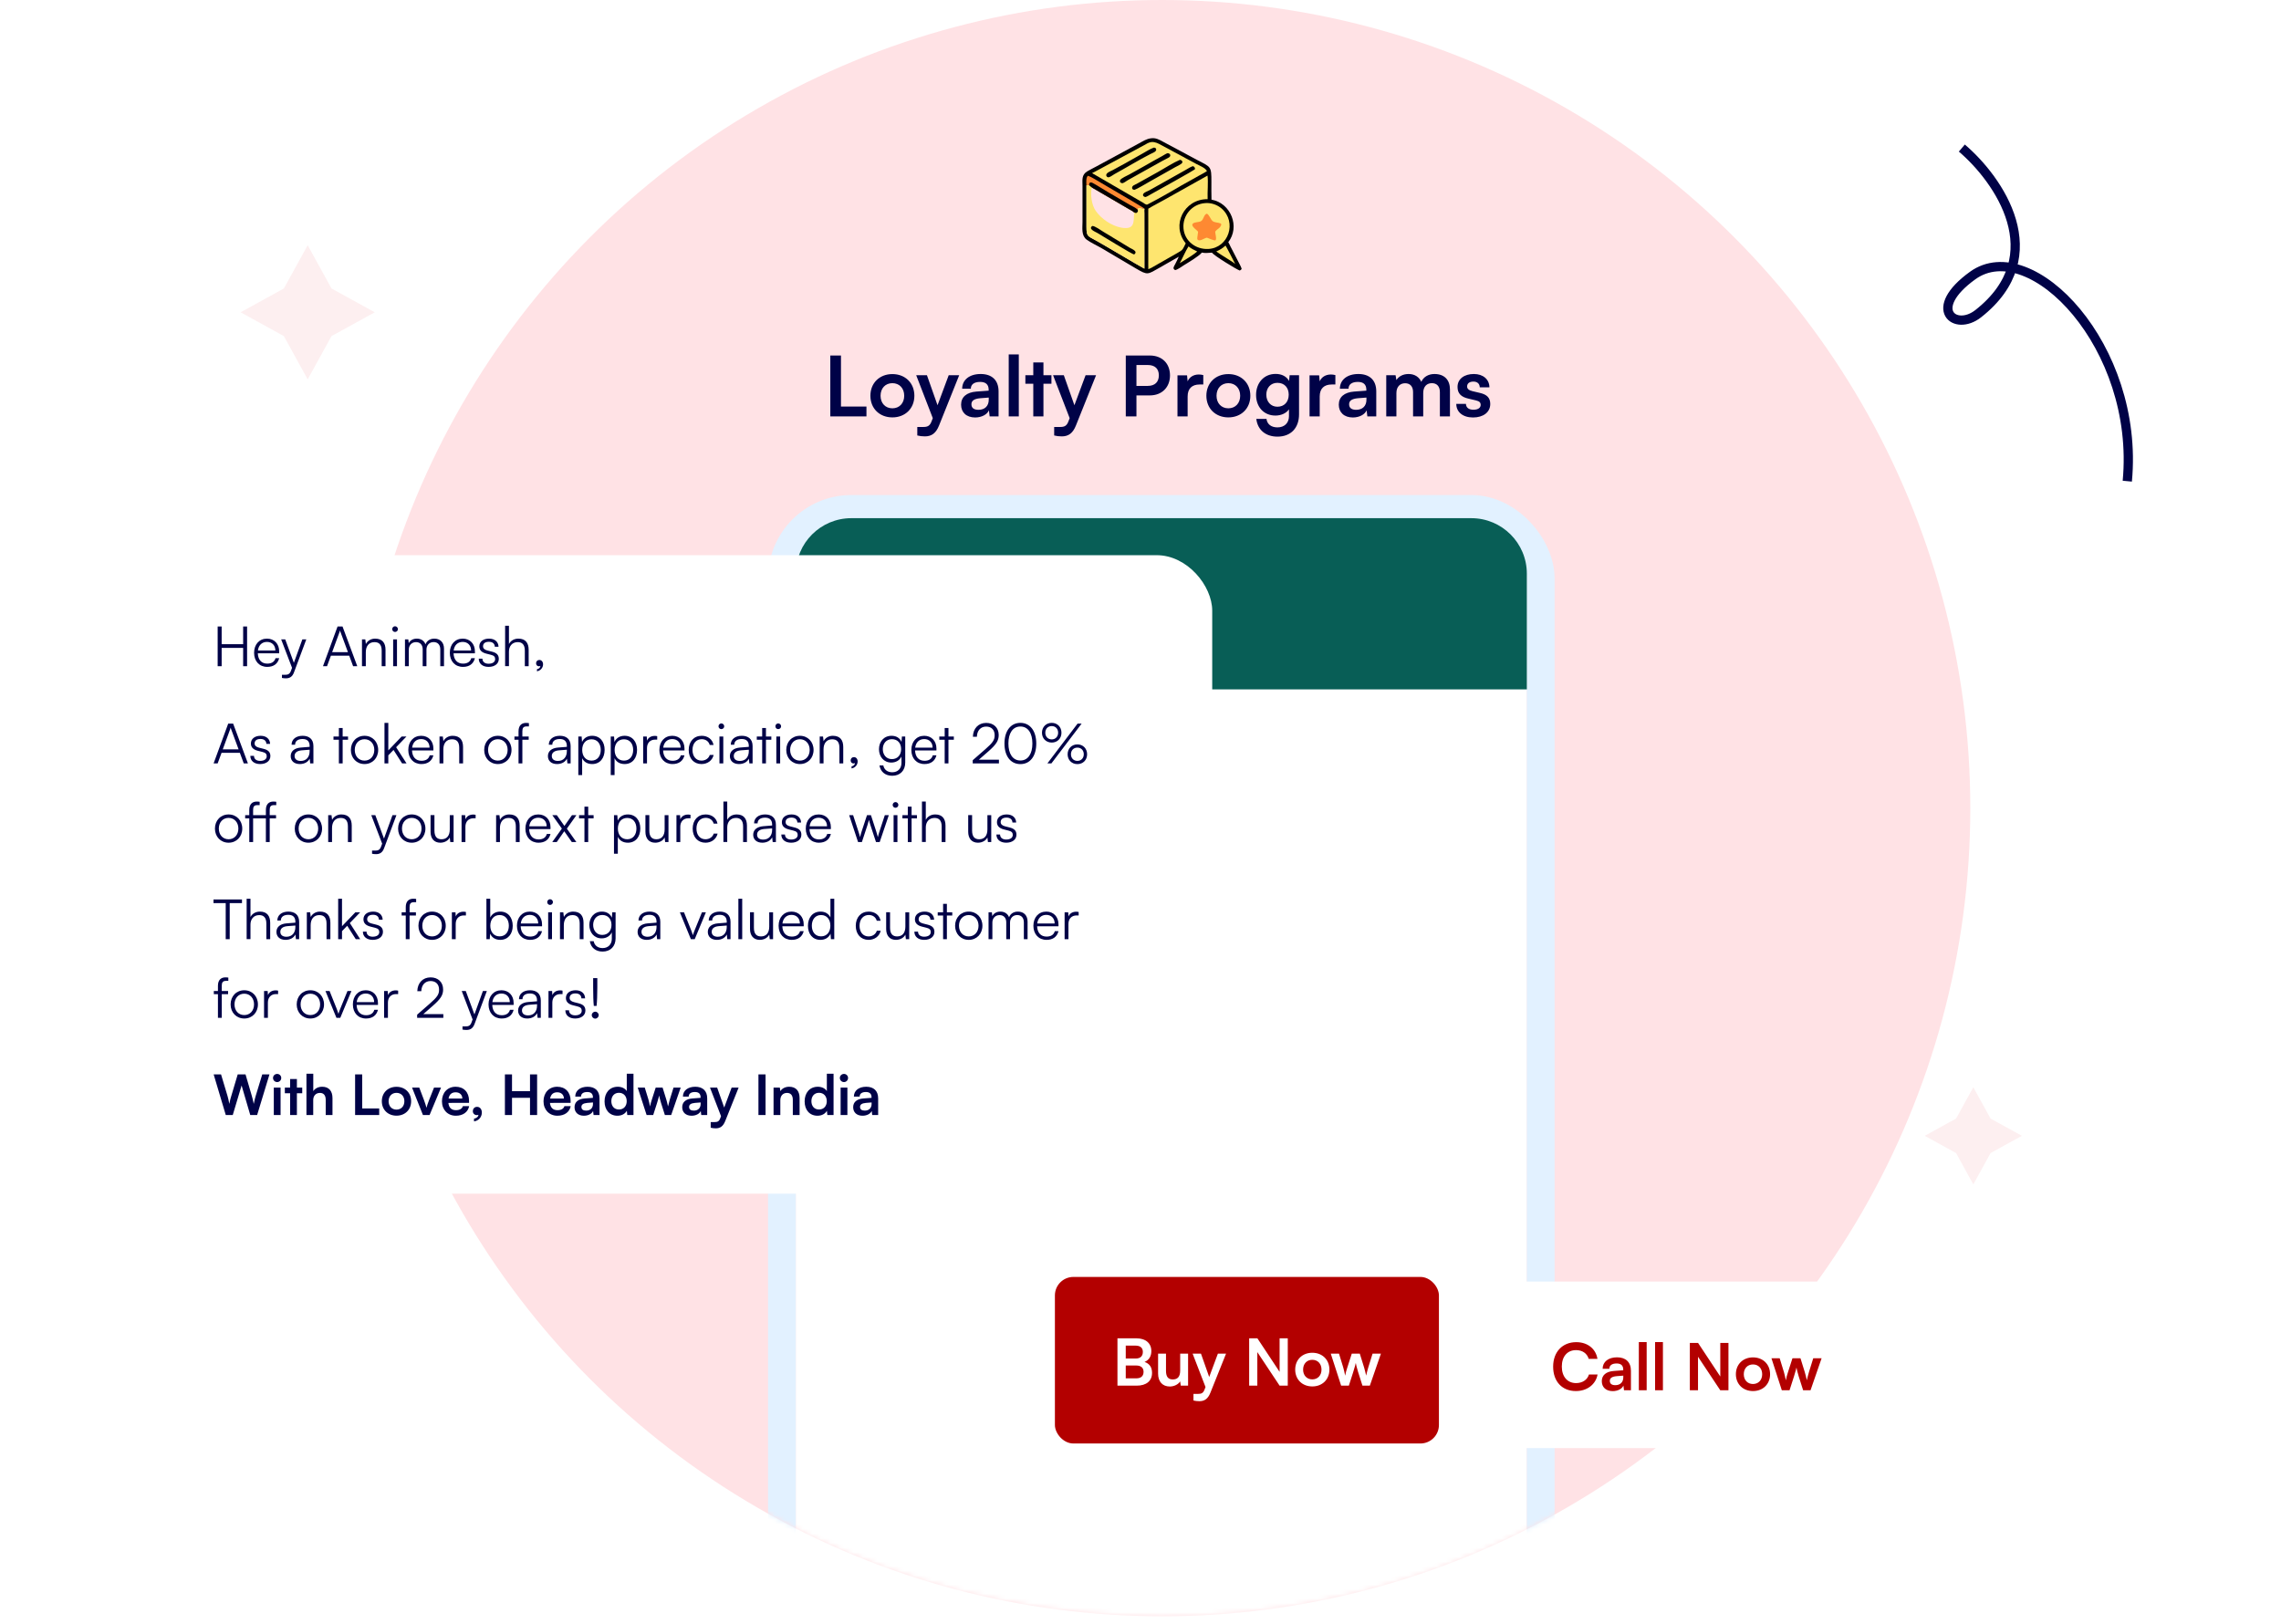 <svg width="493" height="351" viewBox="0 0 493 351" fill="none" xmlns="http://www.w3.org/2000/svg">
<circle cx="251.176" cy="174.672" r="174.672" fill="#FFE2E5"/>
<mask id="mask0_308_525" style="mask-type:alpha" maskUnits="userSpaceOnUse" x="76" y="0" width="350" height="350">
<circle cx="251.176" cy="174.672" r="174.672" fill="#CEE7FF"/>
</mask>
<g mask="url(#mask0_308_525)">
<g filter="url(#filter0_d_308_525)">
<rect x="172" y="112" width="158" height="246" rx="12" fill="white"/>
<rect x="169" y="109" width="164" height="252" rx="15" stroke="#E2F1FF" stroke-width="6"/>
</g>
<path d="M172 124C172 117.373 177.373 112 184 112H318C324.627 112 330 117.373 330 124V149H172V124Z" fill="#085E56"/>
<path d="M248.765 29.894C249.782 29.741 250.561 30.184 251.41 30.651L258.945 34.685C261.71 36.128 261.833 35.948 261.824 39.292C261.821 40.577 261.806 41.865 261.845 43.15C266.09 43.929 268.043 49.044 265.472 52.344C265.662 52.635 265.792 52.98 265.952 53.289L267.858 56.978C268.039 57.331 268.241 57.684 268.361 58.062C268.277 58.314 268.176 58.378 267.922 58.466C267.005 58.082 262.388 55.249 261.936 54.607C261.28 54.645 260.393 54.76 259.766 54.591C259.083 55.42 256.76 56.778 255.832 57.355C255.348 57.656 254.534 58.273 254.001 58.377C253.308 58.059 253.773 57.544 254.016 57.053C254.272 56.535 254.541 56.018 254.772 55.487L250.715 57.807C247.981 59.346 248.114 59.554 245.508 58.022L238.145 53.674C237.235 53.135 235.617 52.383 234.836 51.777C233.681 50.881 233.967 49.273 233.967 47.997L233.967 40.187C233.966 38.899 233.717 37.793 235.018 37.017C235.669 36.629 236.362 36.307 237.026 35.941L246.204 30.969C247.007 30.538 247.837 29.987 248.765 29.894ZM234.819 40.064L234.82 49.029C234.818 51.204 235.137 50.995 236.916 52.004L239.217 53.327C241.933 54.897 244.608 56.535 247.345 58.069L247.334 46.147C247.334 45.878 247.29 45.38 247.354 45.136C247.025 45.202 245.787 44.583 245.91 45.338L246.002 45.56C245.861 45.995 245.537 46.254 245.133 45.904C244.916 45.667 244.296 45.364 243.994 45.185L237.962 41.667C237.294 41.279 236.639 40.872 235.955 40.512C235.742 40.381 235.572 40.252 235.401 40.069C235.199 40.033 235.022 40.042 234.819 40.064Z" fill="black"/>
<path d="M256.877 53.259C257.46 53.726 258.08 54.047 258.757 54.351C258.129 54.938 256.914 55.675 256.172 56.145L254.98 56.881C255.653 55.693 256.145 54.416 256.877 53.259ZM264.876 53.078C264.956 53.122 266.78 56.666 266.973 57.067C266.62 56.749 266.18 56.496 265.784 56.233C264.811 55.606 263.821 55.034 262.88 54.355C263.704 53.977 264.2 53.69 264.876 53.078Z" fill="#FEE56F"/>
<path d="M235.156 37.988C235.846 38.211 237.218 39.077 237.876 39.462L242.446 42.144C243.736 42.9 245.032 43.634 246.299 44.428C246.569 44.597 247.108 44.881 247.328 45.069L247.354 45.135C247.025 45.201 245.787 44.582 245.91 45.337L246.002 45.558C245.861 45.993 245.537 46.253 245.133 45.903C244.916 45.666 244.296 45.363 243.994 45.184L237.962 41.666C237.294 41.278 236.639 40.871 235.955 40.511C235.742 40.38 235.572 40.251 235.401 40.068C235.199 40.032 235.022 40.041 234.819 40.063C234.789 39.497 234.681 38.283 235.156 37.988Z" fill="#FE8932"/>
<path d="M235.4 40.069C235.348 39.46 235.658 39.273 236.202 39.565C237.266 40.137 238.362 40.879 239.427 41.495L244.089 44.218C244.636 44.539 245.483 44.884 245.909 45.338L246.001 45.56C245.86 45.995 245.536 46.254 245.132 45.905C244.915 45.668 244.295 45.365 243.993 45.186L237.961 41.667C237.293 41.279 236.638 40.872 235.954 40.513C235.741 40.382 235.571 40.253 235.4 40.069Z" fill="black"/>
<path d="M260.411 43.907C261.699 43.768 263.086 44.237 264.053 45.089C267.383 48.023 265.55 53.581 261.157 53.812C258.449 53.948 256.018 52.114 255.791 49.35C255.562 46.569 257.632 44.131 260.411 43.907Z" fill="#FEE56F"/>
<path d="M260.802 46.191C261.277 46.24 261.663 47.456 262.081 47.781C262.541 48.139 263.273 48.066 263.801 48.293L263.83 48.305C263.887 48.368 263.931 48.442 263.977 48.513C263.731 49.407 263.051 49.435 262.648 50.077C262.635 50.435 263.045 51.766 262.669 51.943C262.449 52.047 261.131 51.482 260.849 51.368C260.286 51.445 259.154 52.403 258.77 51.681C258.744 51.223 258.919 50.595 258.95 50.096C258.684 49.694 257.499 48.992 257.721 48.467C257.941 47.948 259.132 48.095 259.605 47.786C260.172 47.415 260.153 46.436 260.802 46.191Z" fill="#FE8932"/>
<path d="M260.954 37.969L260.985 37.984C261.167 39.33 260.942 41.562 261.008 43.047C255.906 43.002 253.066 48.69 256.272 52.589C255.677 53.804 255.72 53.987 254.635 54.587L249.139 57.726C248.829 57.897 248.528 58.068 248.191 58.184C248.166 57.438 248.183 56.688 248.183 55.942L248.184 47.388C248.184 46.63 248.165 45.868 248.185 45.11C249.299 44.413 250.652 43.758 251.832 43.082L258.185 39.522C259.109 39.004 260.023 38.475 260.954 37.969ZM234.818 40.064C235.021 40.042 235.198 40.033 235.401 40.069C235.571 40.253 235.741 40.382 235.954 40.513C236.638 40.872 237.294 41.279 237.962 41.667L243.994 45.186C244.295 45.364 244.915 45.668 245.132 45.905C245.537 46.254 245.86 45.995 246.001 45.56L245.91 45.338C245.786 44.584 247.024 45.202 247.353 45.136C247.289 45.38 247.333 45.879 247.333 46.148L247.344 58.069C244.608 56.535 241.932 54.898 239.217 53.327L236.915 52.004C235.136 50.995 234.817 51.204 234.82 49.029L234.818 40.064ZM235.954 40.513C235.659 42.097 235.915 44.254 236.825 45.577C238.013 47.304 240.282 48.832 242.316 49.194C245.259 49.718 245.006 48.142 245.132 45.905C244.915 45.668 244.295 45.364 243.994 45.186L237.962 41.667C237.294 41.279 236.638 40.872 235.954 40.513Z" fill="#FEE56F"/>
<path d="M236.103 48.84C236.634 48.832 237.982 49.798 238.47 50.097L244.194 53.564C244.659 53.84 246.031 54.321 245.129 54.995C244.714 54.995 237.892 50.755 237.143 50.332C236.729 50.098 235.117 49.467 236.103 48.84Z" fill="black"/>
<path d="M248.868 30.702C249.709 30.639 250.352 31.013 251.065 31.399L258.576 35.441C259.235 35.786 260.53 36.288 260.864 36.976C260.354 37.344 259.631 37.686 259.07 38.004L255.241 40.148C254.837 40.369 254.447 40.617 254.049 40.849L252.286 41.859C250.885 42.663 249.453 43.442 248.019 44.186C247.717 44.358 247.26 43.93 246.995 43.777L236.029 37.416C236.466 37.223 236.885 36.981 237.306 36.756L247.197 31.424C247.74 31.13 248.237 30.767 248.868 30.702Z" fill="#FEE56F"/>
<path d="M249.375 31.909C249.603 31.888 249.834 32 249.89 32.237C250.016 32.782 249.054 33.084 248.693 33.268C246.069 34.604 243.471 36.217 240.87 37.635C240.463 37.857 240.063 38.221 239.61 38.325C239.394 38.334 239.212 38.22 239.129 38.017C238.87 37.388 240.114 36.978 240.509 36.765C241.405 36.284 242.304 35.798 243.191 35.3L246.984 33.161C247.69 32.762 248.615 32.168 249.375 31.909ZM254.987 34.559C255.309 34.511 255.687 34.873 255.508 35.191C255.323 35.52 254.299 35.973 253.964 36.158L248.326 39.339C247.643 39.717 245.759 40.859 245.234 41.015C244.593 41.079 244.499 40.374 245.005 40.075C245.32 39.889 245.666 39.742 245.987 39.562L250.38 37.113C251.698 36.368 253.661 35.114 254.987 34.559ZM252.312 33.119C252.942 33.076 253.187 33.717 252.614 34.05C252.182 34.303 251.713 34.507 251.273 34.751L246.118 37.624C245.324 38.072 244.52 38.506 243.73 38.961C243.377 39.165 243.074 39.435 242.688 39.577C242.303 39.653 241.899 39.338 242.102 38.924C242.295 38.531 243.729 37.9 244.133 37.679L247.298 35.914C248.597 35.173 249.893 34.426 251.211 33.717C251.574 33.522 251.922 33.257 252.312 33.119ZM257.776 35.928C258.083 35.907 258.389 36.337 258.241 36.607C258.168 36.739 250.015 41.306 248.705 42.012C248.338 42.211 247.981 42.476 247.575 42.585C247.253 42.574 246.916 42.306 247.086 41.952C247.282 41.545 248.065 41.333 248.432 41.123L256.306 36.703C256.784 36.435 257.257 36.108 257.776 35.928Z" fill="black"/>
<path d="M181.762 76.842V87.876H187.27V90H179.458V76.842H181.762ZM188.122 85.536C188.122 82.764 190.12 80.856 192.874 80.856C195.628 80.856 197.626 82.764 197.626 85.536C197.626 88.308 195.628 90.216 192.874 90.216C190.12 90.216 188.122 88.308 188.122 85.536ZM190.318 85.536C190.318 87.156 191.362 88.254 192.874 88.254C194.386 88.254 195.43 87.156 195.43 85.536C195.43 83.916 194.386 82.818 192.874 82.818C191.362 82.818 190.318 83.916 190.318 85.536ZM198.258 94.122V92.286H199.572C200.436 92.286 200.976 92.088 201.354 91.044L201.606 90.378L198.024 81.108H200.346L202.632 87.588L205.044 81.108H207.312L202.956 91.98C202.29 93.636 201.354 94.32 199.896 94.32C199.284 94.32 198.744 94.248 198.258 94.122ZM210.766 90.234C208.876 90.234 207.724 89.136 207.724 87.462C207.724 85.824 208.912 84.798 211.018 84.636L213.682 84.438V84.24C213.682 83.034 212.962 82.548 211.846 82.548C210.55 82.548 209.83 83.088 209.83 84.024H207.958C207.958 82.098 209.542 80.838 211.954 80.838C214.348 80.838 215.824 82.134 215.824 84.6V90H213.898L213.736 88.686C213.358 89.604 212.152 90.234 210.766 90.234ZM211.486 88.578C212.836 88.578 213.7 87.768 213.7 86.4V85.932L211.846 86.076C210.478 86.202 209.956 86.652 209.956 87.372C209.956 88.182 210.496 88.578 211.486 88.578ZM220.196 90H218.018V76.608H220.196V90ZM225.523 90H223.327V82.944H221.617V81.108H223.327V78.336H225.523V81.108H227.251V82.944H225.523V90ZM227.842 94.122V92.286H229.156C230.02 92.286 230.56 92.088 230.938 91.044L231.19 90.378L227.608 81.108H229.93L232.216 87.588L234.628 81.108H236.896L232.54 91.98C231.874 93.636 230.938 94.32 229.48 94.32C228.868 94.32 228.328 94.248 227.842 94.122ZM248.521 85.464H245.623V90H243.319V76.842H248.521C251.167 76.842 252.877 78.57 252.877 81.144C252.877 83.682 251.149 85.464 248.521 85.464ZM248.071 78.894H245.623V83.412H248.035C249.619 83.412 250.465 82.566 250.465 81.126C250.465 79.686 249.601 78.894 248.071 78.894ZM260.071 81.072V83.106H259.261C257.677 83.106 256.687 83.952 256.687 85.68V90H254.491V81.126H256.561L256.687 82.422C257.065 81.54 257.911 80.946 259.099 80.946C259.405 80.946 259.711 80.982 260.071 81.072ZM260.737 85.536C260.737 82.764 262.735 80.856 265.489 80.856C268.243 80.856 270.241 82.764 270.241 85.536C270.241 88.308 268.243 90.216 265.489 90.216C262.735 90.216 260.737 88.308 260.737 85.536ZM262.933 85.536C262.933 87.156 263.977 88.254 265.489 88.254C267.001 88.254 268.045 87.156 268.045 85.536C268.045 83.916 267.001 82.818 265.489 82.818C263.977 82.818 262.933 83.916 262.933 85.536ZM271.478 85.356C271.478 82.764 273.17 80.82 275.708 80.82C277.04 80.82 278.084 81.378 278.606 82.332L278.732 81.108H280.766V89.55C280.766 92.52 278.984 94.374 276.104 94.374C273.548 94.374 271.802 92.916 271.532 90.54H273.728C273.872 91.692 274.754 92.376 276.104 92.376C277.616 92.376 278.588 91.422 278.588 89.946V88.47C278.03 89.298 276.932 89.82 275.654 89.82C273.134 89.82 271.478 87.93 271.478 85.356ZM273.692 85.302C273.692 86.796 274.646 87.912 276.086 87.912C277.598 87.912 278.534 86.85 278.534 85.302C278.534 83.79 277.616 82.746 276.086 82.746C274.628 82.746 273.692 83.844 273.692 85.302ZM288.618 81.072V83.106H287.808C286.224 83.106 285.234 83.952 285.234 85.68V90H283.038V81.126H285.108L285.234 82.422C285.612 81.54 286.458 80.946 287.646 80.946C287.952 80.946 288.258 80.982 288.618 81.072ZM292.399 90.234C290.509 90.234 289.357 89.136 289.357 87.462C289.357 85.824 290.545 84.798 292.651 84.636L295.315 84.438V84.24C295.315 83.034 294.595 82.548 293.479 82.548C292.183 82.548 291.463 83.088 291.463 84.024H289.591C289.591 82.098 291.175 80.838 293.587 80.838C295.981 80.838 297.457 82.134 297.457 84.6V90H295.531L295.369 88.686C294.991 89.604 293.785 90.234 292.399 90.234ZM293.119 88.578C294.469 88.578 295.333 87.768 295.333 86.4V85.932L293.479 86.076C292.111 86.202 291.589 86.652 291.589 87.372C291.589 88.182 292.129 88.578 293.119 88.578ZM301.81 90H299.614V81.108H301.63L301.81 82.152C302.26 81.414 303.16 80.838 304.438 80.838C305.788 80.838 306.724 81.504 307.192 82.53C307.642 81.504 308.686 80.838 310.036 80.838C312.196 80.838 313.384 82.134 313.384 84.186V90H311.206V84.762C311.206 83.484 310.522 82.818 309.478 82.818C308.416 82.818 307.606 83.502 307.606 84.96V90H305.41V84.744C305.41 83.502 304.744 82.836 303.7 82.836C302.656 82.836 301.81 83.52 301.81 84.96V90ZM314.751 87.3H316.839C316.857 88.074 317.433 88.56 318.441 88.56C319.467 88.56 320.025 88.146 320.025 87.498C320.025 87.048 319.791 86.724 318.999 86.544L317.397 86.166C315.795 85.806 315.021 85.05 315.021 83.628C315.021 81.882 316.497 80.838 318.549 80.838C320.547 80.838 321.897 81.99 321.915 83.718H319.827C319.809 82.962 319.305 82.476 318.459 82.476C317.595 82.476 317.091 82.872 317.091 83.538C317.091 84.042 317.487 84.366 318.243 84.546L319.845 84.924C321.339 85.266 322.095 85.95 322.095 87.318C322.095 89.118 320.565 90.234 318.369 90.234C316.155 90.234 314.751 89.046 314.751 87.3Z" fill="#000247"/>
</g>
<path d="M424.018 32C431.878 38.688 443.588 55.213 427.555 67.803C422.545 71.738 416.316 66.78 426.376 59.541C438.951 50.492 462.53 74.885 459.779 104" stroke="#000247" stroke-width="2"/>
<path d="M66.5 53L71.647 62.353L81 67.5L71.647 72.647L66.5 82L61.353 72.647L52 67.5L61.353 62.353L66.5 53Z" fill="#FDEFF0"/>
<path d="M426.5 235L430.227 241.773L437 245.5L430.227 249.227L426.5 256L422.773 249.227L416 245.5L422.773 241.773L426.5 235Z" fill="#FDEFF0"/>
<g filter="url(#filter1_d_308_525)">
<rect x="34" y="119" width="228" height="138" rx="12" fill="white"/>
</g>
<path d="M47.908 144H47.044V135.408H47.908V139.236H52.552V135.408H53.404V144H52.552V140.04H47.908V144ZM57.761 144.144C56.057 144.144 54.917 142.92 54.917 141.096C54.917 139.284 56.045 138.036 57.701 138.036C59.273 138.036 60.341 139.152 60.341 140.796V141.204H55.721C55.781 142.62 56.525 143.436 57.773 143.436C58.721 143.436 59.333 143.028 59.549 142.26H60.341C60.029 143.484 59.129 144.144 57.761 144.144ZM57.701 138.744C56.609 138.744 55.889 139.464 55.745 140.604H59.513C59.513 139.488 58.793 138.744 57.701 138.744ZM60.936 146.532V145.848H61.572C62.076 145.848 62.58 145.812 62.868 145.032L63.12 144.348L60.768 138.192H61.644L63.516 143.256L65.352 138.192H66.204L63.54 145.332C63.204 146.244 62.64 146.616 61.812 146.616C61.464 146.616 61.2 146.592 60.936 146.532ZM70.681 144H69.805L72.961 135.408H74.029L77.221 144H76.321L75.481 141.72H71.521L70.681 144ZM73.381 136.62L71.785 140.964H75.205L73.597 136.62C73.561 136.5 73.501 136.356 73.489 136.272C73.477 136.344 73.429 136.5 73.381 136.62ZM79.063 144H78.235V138.192H78.955L79.075 139.2C79.459 138.456 80.227 138.036 81.067 138.036C82.663 138.036 83.323 138.984 83.323 140.448V144H82.495V140.628C82.495 139.272 81.883 138.792 80.923 138.792C79.735 138.792 79.063 139.656 79.063 140.964V144ZM85.381 136.596C85.045 136.596 84.769 136.32 84.769 135.984C84.769 135.648 85.045 135.36 85.381 135.36C85.717 135.36 86.005 135.648 86.005 135.984C86.005 136.32 85.717 136.596 85.381 136.596ZM84.973 144V138.192H85.801V144H84.973ZM88.356 144H87.528V138.192H88.248L88.344 139.02C88.632 138.408 89.28 138.036 90.096 138.036C91.008 138.036 91.692 138.516 91.968 139.272C92.232 138.516 92.94 138.036 93.876 138.036C95.136 138.036 95.964 138.852 95.964 140.196V144H95.16V140.364C95.16 139.368 94.608 138.78 93.72 138.78C92.748 138.78 92.172 139.512 92.172 140.412V144H91.356V140.352C91.356 139.368 90.792 138.792 89.916 138.792C88.944 138.792 88.356 139.512 88.356 140.4V144ZM100.066 144.144C98.362 144.144 97.222 142.92 97.222 141.096C97.222 139.284 98.35 138.036 100.006 138.036C101.578 138.036 102.646 139.152 102.646 140.796V141.204H98.026C98.086 142.62 98.83 143.436 100.078 143.436C101.026 143.436 101.638 143.028 101.854 142.26H102.646C102.334 143.484 101.434 144.144 100.066 144.144ZM100.006 138.744C98.914 138.744 98.194 139.464 98.05 140.604H101.818C101.818 139.488 101.098 138.744 100.006 138.744ZM103.477 142.368H104.269C104.269 143.04 104.773 143.46 105.589 143.46C106.489 143.46 107.017 143.076 107.017 142.452C107.017 141.972 106.777 141.696 106.093 141.528L105.097 141.276C104.089 141.024 103.597 140.496 103.597 139.704C103.597 138.684 104.449 138.036 105.697 138.036C106.921 138.036 107.713 138.708 107.749 139.788H106.945C106.921 139.116 106.453 138.72 105.673 138.72C104.857 138.72 104.401 139.068 104.401 139.692C104.401 140.136 104.713 140.448 105.349 140.604L106.345 140.856C107.353 141.108 107.809 141.576 107.809 142.416C107.809 143.46 106.921 144.144 105.601 144.144C104.293 144.144 103.477 143.448 103.477 142.368ZM110.001 143.988H109.173V135.252H110.001V139.2C110.373 138.504 111.081 138.036 112.053 138.036C113.577 138.036 114.261 138.984 114.261 140.448V144H113.433V140.628C113.433 139.272 112.797 138.792 111.897 138.792C110.649 138.792 110.001 139.716 110.001 140.832V143.988ZM117.375 143.592C117.375 144.336 116.799 144.984 116.055 145.092V144.648C116.487 144.576 116.799 144.264 116.799 143.928C116.727 143.976 116.631 144.012 116.487 144.012C116.151 144.012 115.863 143.772 115.863 143.364C115.863 142.944 116.151 142.644 116.571 142.644C117.003 142.644 117.375 142.992 117.375 143.592Z" fill="#000247"/>
<path d="M47.044 165H46.168L49.324 156.408H50.392L53.584 165H52.684L51.844 162.72H47.884L47.044 165ZM49.744 157.62L48.148 161.964H51.568L49.96 157.62C49.924 157.5 49.864 157.356 49.852 157.272C49.84 157.344 49.792 157.5 49.744 157.62ZM54.106 163.368H54.898C54.898 164.04 55.402 164.46 56.218 164.46C57.118 164.46 57.646 164.076 57.646 163.452C57.646 162.972 57.406 162.696 56.722 162.528L55.726 162.276C54.718 162.024 54.226 161.496 54.226 160.704C54.226 159.684 55.078 159.036 56.326 159.036C57.55 159.036 58.342 159.708 58.378 160.788H57.574C57.55 160.116 57.082 159.72 56.302 159.72C55.486 159.72 55.03 160.068 55.03 160.692C55.03 161.136 55.342 161.448 55.978 161.604L56.974 161.856C57.982 162.108 58.438 162.576 58.438 163.416C58.438 164.46 57.55 165.144 56.23 165.144C54.922 165.144 54.106 164.448 54.106 163.368ZM64.798 165.144C63.562 165.144 62.83 164.448 62.83 163.428C62.83 162.36 63.646 161.688 65.002 161.58L66.922 161.424V161.232C66.922 160.092 66.238 159.732 65.386 159.732C64.378 159.732 63.778 160.188 63.778 160.968H63.022C63.022 159.792 63.982 159.036 65.41 159.036C66.754 159.036 67.738 159.708 67.738 161.244V165H67.042L66.934 163.98C66.574 164.712 65.782 165.144 64.798 165.144ZM64.99 164.472C66.214 164.472 66.922 163.62 66.922 162.36V162.048L65.206 162.18C64.114 162.276 63.67 162.756 63.67 163.404C63.67 164.112 64.198 164.472 64.99 164.472ZM74.059 165H73.243V159.888H72.079V159.192H73.243V157.356H74.059V159.192H75.223V159.888H74.059V165ZM75.835 162.096C75.835 160.32 77.083 159.036 78.787 159.036C80.491 159.036 81.739 160.32 81.739 162.096C81.739 163.86 80.491 165.144 78.787 165.144C77.083 165.144 75.835 163.86 75.835 162.096ZM76.675 162.084C76.675 163.452 77.539 164.4 78.787 164.4C80.023 164.4 80.899 163.452 80.899 162.084C80.899 160.74 80.023 159.78 78.787 159.78C77.539 159.78 76.675 160.74 76.675 162.084ZM83.927 165H83.099V156.252H83.927V162.192L86.807 159.192H87.851L85.619 161.508L87.863 165H86.903L85.055 162.096L83.927 163.26V165ZM91.089 165.144C89.385 165.144 88.245 163.92 88.245 162.096C88.245 160.284 89.373 159.036 91.029 159.036C92.601 159.036 93.669 160.152 93.669 161.796V162.204H89.049C89.109 163.62 89.853 164.436 91.101 164.436C92.049 164.436 92.661 164.028 92.877 163.26H93.669C93.357 164.484 92.457 165.144 91.089 165.144ZM91.029 159.744C89.937 159.744 89.217 160.464 89.073 161.604H92.841C92.841 160.488 92.121 159.744 91.029 159.744ZM95.821 165H94.993V159.192H95.713L95.833 160.2C96.217 159.456 96.985 159.036 97.825 159.036C99.421 159.036 100.081 159.984 100.081 161.448V165H99.253V161.628C99.253 160.272 98.641 159.792 97.681 159.792C96.493 159.792 95.821 160.656 95.821 161.964V165ZM104.651 162.096C104.651 160.32 105.899 159.036 107.603 159.036C109.307 159.036 110.555 160.32 110.555 162.096C110.555 163.86 109.307 165.144 107.603 165.144C105.899 165.144 104.651 163.86 104.651 162.096ZM105.491 162.084C105.491 163.452 106.355 164.4 107.603 164.4C108.839 164.4 109.715 163.452 109.715 162.084C109.715 160.74 108.839 159.78 107.603 159.78C106.355 159.78 105.491 160.74 105.491 162.084ZM111.185 159.192H112.073V158.064C112.073 156.756 112.793 156.252 113.681 156.252C113.885 156.252 114.125 156.264 114.317 156.3V157.008H113.825C113.093 157.008 112.901 157.38 112.901 158.064V159.192H114.269V159.888H112.901V165H112.073V159.888H111.185V159.192ZM120.391 165.144C119.155 165.144 118.423 164.448 118.423 163.428C118.423 162.36 119.239 161.688 120.595 161.58L122.515 161.424V161.232C122.515 160.092 121.831 159.732 120.979 159.732C119.971 159.732 119.371 160.188 119.371 160.968H118.615C118.615 159.792 119.575 159.036 121.003 159.036C122.347 159.036 123.331 159.708 123.331 161.244V165H122.635L122.527 163.98C122.167 164.712 121.375 165.144 120.391 165.144ZM120.583 164.472C121.807 164.472 122.515 163.62 122.515 162.36V162.048L120.799 162.18C119.707 162.276 119.263 162.756 119.263 163.404C119.263 164.112 119.791 164.472 120.583 164.472ZM124.993 167.532V159.192H125.713L125.797 160.368C126.205 159.468 127.021 159.036 127.993 159.036C129.673 159.036 130.681 160.32 130.681 162.072C130.681 163.824 129.709 165.144 127.993 165.144C127.009 165.144 126.229 164.724 125.821 163.884V167.532H124.993ZM125.833 162.096C125.833 163.428 126.577 164.4 127.849 164.4C129.109 164.4 129.841 163.428 129.841 162.096C129.841 160.752 129.109 159.792 127.849 159.792C126.577 159.792 125.833 160.752 125.833 162.096ZM132.001 167.532V159.192H132.721L132.805 160.368C133.213 159.468 134.029 159.036 135.001 159.036C136.681 159.036 137.689 160.32 137.689 162.072C137.689 163.824 136.717 165.144 135.001 165.144C134.017 165.144 133.237 164.724 132.829 163.884V167.532H132.001ZM132.841 162.096C132.841 163.428 133.585 164.4 134.857 164.4C136.117 164.4 136.849 163.428 136.849 162.096C136.849 160.752 136.117 159.792 134.857 159.792C133.585 159.792 132.841 160.752 132.841 162.096ZM142.045 159.12V159.864H141.589C140.521 159.864 139.837 160.584 139.837 161.688V165H139.009V159.192H139.789L139.849 160.092C140.077 159.468 140.689 159.06 141.505 159.06C141.685 159.06 141.841 159.072 142.045 159.12ZM145.359 165.144C143.655 165.144 142.515 163.92 142.515 162.096C142.515 160.284 143.643 159.036 145.299 159.036C146.871 159.036 147.939 160.152 147.939 161.796V162.204H143.319C143.379 163.62 144.123 164.436 145.371 164.436C146.319 164.436 146.931 164.028 147.147 163.26H147.939C147.627 164.484 146.727 165.144 145.359 165.144ZM145.299 159.744C144.207 159.744 143.487 160.464 143.343 161.604H147.111C147.111 160.488 146.391 159.744 145.299 159.744ZM148.854 162.108C148.854 160.284 149.97 159.036 151.662 159.036C153.006 159.036 153.99 159.816 154.218 161.016H153.39C153.174 160.212 152.478 159.768 151.674 159.768C150.498 159.768 149.67 160.668 149.67 162.096C149.67 163.476 150.438 164.4 151.614 164.4C152.478 164.4 153.174 163.92 153.402 163.176H154.242C153.966 164.364 152.934 165.144 151.614 165.144C149.97 165.144 148.854 163.932 148.854 162.108ZM155.905 157.596C155.569 157.596 155.293 157.32 155.293 156.984C155.293 156.648 155.569 156.36 155.905 156.36C156.241 156.36 156.529 156.648 156.529 156.984C156.529 157.32 156.241 157.596 155.905 157.596ZM155.497 165V159.192H156.325V165H155.497ZM159.72 165.144C158.484 165.144 157.752 164.448 157.752 163.428C157.752 162.36 158.568 161.688 159.924 161.58L161.844 161.424V161.232C161.844 160.092 161.16 159.732 160.308 159.732C159.3 159.732 158.7 160.188 158.7 160.968H157.944C157.944 159.792 158.904 159.036 160.332 159.036C161.676 159.036 162.66 159.708 162.66 161.244V165H161.964L161.856 163.98C161.496 164.712 160.704 165.144 159.72 165.144ZM159.912 164.472C161.136 164.472 161.844 163.62 161.844 162.36V162.048L160.128 162.18C159.036 162.276 158.592 162.756 158.592 163.404C158.592 164.112 159.12 164.472 159.912 164.472ZM165.548 165H164.732V159.888H163.568V159.192H164.732V157.356H165.548V159.192H166.712V159.888H165.548V165ZM168.198 157.596C167.862 157.596 167.586 157.32 167.586 156.984C167.586 156.648 167.862 156.36 168.198 156.36C168.534 156.36 168.822 156.648 168.822 156.984C168.822 157.32 168.534 157.596 168.198 157.596ZM167.79 165V159.192H168.618V165H167.79ZM169.936 162.096C169.936 160.32 171.184 159.036 172.888 159.036C174.592 159.036 175.84 160.32 175.84 162.096C175.84 163.86 174.592 165.144 172.888 165.144C171.184 165.144 169.936 163.86 169.936 162.096ZM170.776 162.084C170.776 163.452 171.64 164.4 172.888 164.4C174.124 164.4 175 163.452 175 162.084C175 160.74 174.124 159.78 172.888 159.78C171.64 159.78 170.776 160.74 170.776 162.084ZM177.993 165H177.165V159.192H177.885L178.005 160.2C178.389 159.456 179.157 159.036 179.997 159.036C181.593 159.036 182.253 159.984 182.253 161.448V165H181.425V161.628C181.425 160.272 180.813 159.792 179.853 159.792C178.665 159.792 177.993 160.656 177.993 161.964V165ZM185.367 164.592C185.367 165.336 184.791 165.984 184.047 166.092V165.648C184.479 165.576 184.791 165.264 184.791 164.928C184.719 164.976 184.623 165.012 184.479 165.012C184.143 165.012 183.855 164.772 183.855 164.364C183.855 163.944 184.143 163.644 184.563 163.644C184.995 163.644 185.367 163.992 185.367 164.592ZM189.976 161.928C189.976 160.344 190.996 159.036 192.7 159.036C193.708 159.036 194.476 159.504 194.848 160.356L194.932 159.192H195.652V164.82C195.652 166.548 194.548 167.676 192.844 167.676C191.356 167.676 190.312 166.836 190.084 165.432H190.912C191.092 166.368 191.812 166.92 192.856 166.92C194.044 166.92 194.836 166.116 194.836 164.904V163.524C194.44 164.34 193.636 164.82 192.64 164.82C190.984 164.82 189.976 163.512 189.976 161.928ZM190.804 161.916C190.804 163.104 191.536 164.076 192.76 164.076C194.02 164.076 194.764 163.164 194.764 161.916C194.764 160.68 194.044 159.768 192.772 159.768C191.524 159.768 190.804 160.74 190.804 161.916ZM199.816 165.144C198.112 165.144 196.972 163.92 196.972 162.096C196.972 160.284 198.1 159.036 199.756 159.036C201.328 159.036 202.396 160.152 202.396 161.796V162.204H197.776C197.836 163.62 198.58 164.436 199.828 164.436C200.776 164.436 201.388 164.028 201.604 163.26H202.396C202.084 164.484 201.184 165.144 199.816 165.144ZM199.756 159.744C198.664 159.744 197.944 160.464 197.8 161.604H201.568C201.568 160.488 200.848 159.744 199.756 159.744ZM204.993 165H204.177V159.888H203.013V159.192H204.177V157.356H204.993V159.192H206.157V159.888H204.993V165ZM215.903 165H210.239V164.316L212.987 161.916C214.571 160.536 214.979 159.936 214.979 158.916C214.979 157.752 214.283 157.044 213.143 157.044C211.955 157.044 211.175 157.908 211.139 159.24H210.275C210.323 157.44 211.463 156.252 213.155 156.252C214.775 156.252 215.855 157.296 215.855 158.868C215.855 160.116 215.291 160.944 213.575 162.444L211.571 164.196H215.903V165ZM217.098 160.704C217.098 158.04 218.406 156.24 220.542 156.24C222.666 156.24 223.974 158.04 223.974 160.704C223.974 163.38 222.69 165.156 220.542 165.156C218.382 165.156 217.098 163.38 217.098 160.704ZM217.95 160.704C217.95 162.936 218.898 164.376 220.542 164.376C222.186 164.376 223.134 162.936 223.134 160.704C223.134 158.46 222.186 157.032 220.542 157.032C218.898 157.032 217.95 158.46 217.95 160.704ZM229.417 158.376C229.417 159.612 228.541 160.5 227.317 160.5C226.093 160.5 225.205 159.612 225.205 158.376C225.205 157.14 226.093 156.24 227.317 156.24C228.541 156.24 229.417 157.14 229.417 158.376ZM233.773 156.408L227.245 165H226.381L232.897 156.408H233.773ZM228.697 158.376C228.697 157.524 228.133 156.936 227.317 156.936C226.489 156.936 225.925 157.524 225.925 158.376C225.925 159.216 226.501 159.816 227.317 159.816C228.121 159.816 228.697 159.216 228.697 158.376ZM234.961 163.032C234.961 164.268 234.085 165.156 232.861 165.156C231.637 165.156 230.749 164.268 230.749 163.032C230.749 161.796 231.637 160.896 232.861 160.896C234.085 160.896 234.961 161.796 234.961 163.032ZM234.241 163.032C234.241 162.18 233.677 161.592 232.861 161.592C232.033 161.592 231.469 162.18 231.469 163.032C231.469 163.872 232.045 164.46 232.861 164.46C233.665 164.46 234.241 163.872 234.241 163.032ZM46.456 179.096C46.456 177.32 47.704 176.036 49.408 176.036C51.112 176.036 52.36 177.32 52.36 179.096C52.36 180.86 51.112 182.144 49.408 182.144C47.704 182.144 46.456 180.86 46.456 179.096ZM47.296 179.084C47.296 180.452 48.16 181.4 49.408 181.4C50.644 181.4 51.52 180.452 51.52 179.084C51.52 177.74 50.644 176.78 49.408 176.78C48.16 176.78 47.296 177.74 47.296 179.084ZM52.989 176.192H53.877V175.064C53.877 173.756 54.585 173.252 55.485 173.252C55.689 173.252 55.929 173.264 56.121 173.3V174.02H55.617C54.897 174.02 54.705 174.38 54.705 175.064V176.192H57.465V175.064C57.465 173.756 58.185 173.252 59.073 173.252C59.277 173.252 59.517 173.264 59.709 173.3V174.02H59.217C58.485 174.02 58.293 174.38 58.293 175.064V176.192H59.661V176.888H58.293V182H57.465V176.888H54.705V182H53.877V176.888H52.989V176.192ZM63.706 179.096C63.706 177.32 64.954 176.036 66.658 176.036C68.362 176.036 69.61 177.32 69.61 179.096C69.61 180.86 68.362 182.144 66.658 182.144C64.954 182.144 63.706 180.86 63.706 179.096ZM64.546 179.084C64.546 180.452 65.41 181.4 66.658 181.4C67.894 181.4 68.77 180.452 68.77 179.084C68.77 177.74 67.894 176.78 66.658 176.78C65.41 176.78 64.546 177.74 64.546 179.084ZM71.762 182H70.934V176.192H71.654L71.774 177.2C72.158 176.456 72.926 176.036 73.766 176.036C75.362 176.036 76.022 176.984 76.022 178.448V182H75.194V178.628C75.194 177.272 74.582 176.792 73.622 176.792C72.434 176.792 71.762 177.656 71.762 178.964V182ZM80.413 184.532V183.848H81.049C81.553 183.848 82.057 183.812 82.345 183.032L82.597 182.348L80.245 176.192H81.121L82.993 181.256L84.829 176.192H85.681L83.017 183.332C82.681 184.244 82.117 184.616 81.289 184.616C80.941 184.616 80.677 184.592 80.413 184.532ZM86.042 179.096C86.042 177.32 87.29 176.036 88.994 176.036C90.698 176.036 91.946 177.32 91.946 179.096C91.946 180.86 90.698 182.144 88.994 182.144C87.29 182.144 86.042 180.86 86.042 179.096ZM86.882 179.084C86.882 180.452 87.746 181.4 88.994 181.4C90.23 181.4 91.106 180.452 91.106 179.084C91.106 177.74 90.23 176.78 88.994 176.78C87.746 176.78 86.882 177.74 86.882 179.084ZM97.21 176.192H98.038V182H97.318L97.21 181.016C96.886 181.688 96.082 182.144 95.17 182.144C93.802 182.144 93.058 181.208 93.058 179.792V176.18H93.898V179.528C93.898 180.908 94.51 181.4 95.434 181.4C96.55 181.4 97.21 180.656 97.21 179.276V176.192ZM102.798 176.12V176.864H102.342C101.274 176.864 100.59 177.584 100.59 178.688V182H99.762V176.192H100.542L100.602 177.092C100.83 176.468 101.442 176.06 102.258 176.06C102.438 176.06 102.594 176.072 102.798 176.12ZM108.055 182H107.227V176.192H107.947L108.067 177.2C108.451 176.456 109.219 176.036 110.059 176.036C111.655 176.036 112.315 176.984 112.315 178.448V182H111.487V178.628C111.487 177.272 110.875 176.792 109.915 176.792C108.727 176.792 108.055 177.656 108.055 178.964V182ZM116.402 182.144C114.698 182.144 113.558 180.92 113.558 179.096C113.558 177.284 114.686 176.036 116.342 176.036C117.914 176.036 118.982 177.152 118.982 178.796V179.204H114.362C114.422 180.62 115.166 181.436 116.414 181.436C117.362 181.436 117.974 181.028 118.19 180.26H118.982C118.67 181.484 117.77 182.144 116.402 182.144ZM116.342 176.744C115.25 176.744 114.53 177.464 114.386 178.604H118.154C118.154 177.488 117.434 176.744 116.342 176.744ZM120.334 182H119.362L121.438 179.096L119.374 176.192H120.346L121.99 178.52L123.622 176.192H124.582L122.518 179.108L124.57 182H123.586L121.954 179.672L120.334 182ZM127.134 182H126.318V176.888H125.154V176.192H126.318V174.356H127.134V176.192H128.298V176.888H127.134V182ZM132.704 184.532V176.192H133.424L133.508 177.368C133.916 176.468 134.732 176.036 135.704 176.036C137.384 176.036 138.392 177.32 138.392 179.072C138.392 180.824 137.42 182.144 135.704 182.144C134.72 182.144 133.94 181.724 133.532 180.884V184.532H132.704ZM133.544 179.096C133.544 180.428 134.288 181.4 135.56 181.4C136.82 181.4 137.552 180.428 137.552 179.096C137.552 177.752 136.82 176.792 135.56 176.792C134.288 176.792 133.544 177.752 133.544 179.096ZM143.651 176.192H144.479V182H143.759L143.651 181.016C143.327 181.688 142.523 182.144 141.611 182.144C140.243 182.144 139.499 181.208 139.499 179.792V176.18H140.339V179.528C140.339 180.908 140.951 181.4 141.875 181.4C142.991 181.4 143.651 180.656 143.651 179.276V176.192ZM149.24 176.12V176.864H148.784C147.716 176.864 147.032 177.584 147.032 178.688V182H146.204V176.192H146.984L147.044 177.092C147.272 176.468 147.884 176.06 148.7 176.06C148.88 176.06 149.036 176.072 149.24 176.12ZM149.71 179.108C149.71 177.284 150.826 176.036 152.518 176.036C153.862 176.036 154.846 176.816 155.074 178.016H154.246C154.03 177.212 153.334 176.768 152.53 176.768C151.354 176.768 150.526 177.668 150.526 179.096C150.526 180.476 151.294 181.4 152.47 181.4C153.334 181.4 154.03 180.92 154.258 180.176H155.098C154.822 181.364 153.79 182.144 152.47 182.144C150.826 182.144 149.71 180.932 149.71 179.108ZM157.18 181.988H156.352V173.252H157.18V177.2C157.552 176.504 158.26 176.036 159.232 176.036C160.756 176.036 161.44 176.984 161.44 178.448V182H160.612V178.628C160.612 177.272 159.976 176.792 159.076 176.792C157.828 176.792 157.18 177.716 157.18 178.832V181.988ZM164.759 182.144C163.523 182.144 162.791 181.448 162.791 180.428C162.791 179.36 163.607 178.688 164.963 178.58L166.883 178.424V178.232C166.883 177.092 166.199 176.732 165.347 176.732C164.339 176.732 163.739 177.188 163.739 177.968H162.983C162.983 176.792 163.943 176.036 165.371 176.036C166.715 176.036 167.699 176.708 167.699 178.244V182H167.003L166.895 180.98C166.535 181.712 165.743 182.144 164.759 182.144ZM164.951 181.472C166.175 181.472 166.883 180.62 166.883 179.36V179.048L165.167 179.18C164.075 179.276 163.631 179.756 163.631 180.404C163.631 181.112 164.159 181.472 164.951 181.472ZM168.868 180.368H169.66C169.66 181.04 170.164 181.46 170.98 181.46C171.88 181.46 172.408 181.076 172.408 180.452C172.408 179.972 172.168 179.696 171.484 179.528L170.488 179.276C169.48 179.024 168.988 178.496 168.988 177.704C168.988 176.684 169.84 176.036 171.088 176.036C172.312 176.036 173.104 176.708 173.14 177.788H172.336C172.312 177.116 171.844 176.72 171.064 176.72C170.248 176.72 169.792 177.068 169.792 177.692C169.792 178.136 170.104 178.448 170.74 178.604L171.736 178.856C172.744 179.108 173.2 179.576 173.2 180.416C173.2 181.46 172.312 182.144 170.992 182.144C169.684 182.144 168.868 181.448 168.868 180.368ZM176.999 182.144C175.295 182.144 174.155 180.92 174.155 179.096C174.155 177.284 175.283 176.036 176.939 176.036C178.511 176.036 179.579 177.152 179.579 178.796V179.204H174.959C175.019 180.62 175.763 181.436 177.011 181.436C177.959 181.436 178.571 181.028 178.787 180.26H179.579C179.267 181.484 178.367 182.144 176.999 182.144ZM176.939 176.744C175.847 176.744 175.127 177.464 174.983 178.604H178.751C178.751 177.488 178.031 176.744 176.939 176.744ZM185.455 182L183.535 176.192H184.387L185.527 179.696C185.659 180.08 185.767 180.476 185.887 180.944C185.983 180.476 186.175 179.888 186.235 179.696L187.387 176.192H188.239L189.379 179.696C189.487 180.008 189.631 180.512 189.739 180.944C189.859 180.464 189.883 180.32 190.087 179.696L191.239 176.192H192.103L190.135 182H189.331L188.131 178.352C187.987 177.92 187.891 177.56 187.819 177.212C187.735 177.524 187.639 177.872 187.483 178.352L186.283 182H185.455ZM193.545 174.596C193.209 174.596 192.933 174.32 192.933 173.984C192.933 173.648 193.209 173.36 193.545 173.36C193.881 173.36 194.169 173.648 194.169 173.984C194.169 174.32 193.881 174.596 193.545 174.596ZM193.137 182V176.192H193.965V182H193.137ZM197.024 182H196.208V176.888H195.044V176.192H196.208V174.356H197.024V176.192H198.188V176.888H197.024V182ZM200.094 181.988H199.266V173.252H200.094V177.2C200.466 176.504 201.174 176.036 202.146 176.036C203.67 176.036 204.354 176.984 204.354 178.448V182H203.526V178.628C203.526 177.272 202.89 176.792 201.99 176.792C200.742 176.792 200.094 177.716 200.094 178.832V181.988ZM213.413 176.192H214.241V182H213.521L213.413 181.016C213.089 181.688 212.285 182.144 211.373 182.144C210.005 182.144 209.261 181.208 209.261 179.792V176.18H210.101V179.528C210.101 180.908 210.713 181.4 211.637 181.4C212.753 181.4 213.413 180.656 213.413 179.276V176.192ZM215.356 180.368H216.148C216.148 181.04 216.652 181.46 217.468 181.46C218.368 181.46 218.896 181.076 218.896 180.452C218.896 179.972 218.656 179.696 217.972 179.528L216.976 179.276C215.968 179.024 215.476 178.496 215.476 177.704C215.476 176.684 216.328 176.036 217.576 176.036C218.8 176.036 219.592 176.708 219.628 177.788H218.824C218.8 177.116 218.332 176.72 217.552 176.72C216.736 176.72 216.28 177.068 216.28 177.692C216.28 178.136 216.592 178.448 217.228 178.604L218.224 178.856C219.232 179.108 219.688 179.576 219.688 180.416C219.688 181.46 218.8 182.144 217.48 182.144C216.172 182.144 215.356 181.448 215.356 180.368Z" fill="#000247"/>
<path d="M46.144 195.2V194.408H52.3V195.2H49.648V203H48.784V195.2H46.144ZM54.137 202.988H53.309V194.252H54.137V198.2C54.509 197.504 55.217 197.036 56.189 197.036C57.713 197.036 58.397 197.984 58.397 199.448V203H57.569V199.628C57.569 198.272 56.933 197.792 56.033 197.792C54.785 197.792 54.137 198.716 54.137 199.832V202.988ZM61.716 203.144C60.48 203.144 59.748 202.448 59.748 201.428C59.748 200.36 60.564 199.688 61.92 199.58L63.84 199.424V199.232C63.84 198.092 63.156 197.732 62.304 197.732C61.296 197.732 60.696 198.188 60.696 198.968H59.94C59.94 197.792 60.9 197.036 62.328 197.036C63.672 197.036 64.656 197.708 64.656 199.244V203H63.96L63.852 201.98C63.492 202.712 62.7 203.144 61.716 203.144ZM61.908 202.472C63.132 202.472 63.84 201.62 63.84 200.36V200.048L62.124 200.18C61.032 200.276 60.588 200.756 60.588 201.404C60.588 202.112 61.116 202.472 61.908 202.472ZM67.145 203H66.317V197.192H67.037L67.157 198.2C67.541 197.456 68.309 197.036 69.149 197.036C70.745 197.036 71.405 197.984 71.405 199.448V203H70.577V199.628C70.577 198.272 69.965 197.792 69.005 197.792C67.817 197.792 67.145 198.656 67.145 199.964V203ZM73.919 203H73.091V194.252H73.919V200.192L76.799 197.192H77.843L75.611 199.508L77.855 203H76.895L75.047 200.096L73.919 201.26V203ZM78.434 201.368H79.227C79.227 202.04 79.731 202.46 80.546 202.46C81.447 202.46 81.975 202.076 81.975 201.452C81.975 200.972 81.734 200.696 81.05 200.528L80.055 200.276C79.046 200.024 78.555 199.496 78.555 198.704C78.555 197.684 79.406 197.036 80.654 197.036C81.879 197.036 82.671 197.708 82.707 198.788H81.903C81.879 198.116 81.41 197.72 80.63 197.72C79.814 197.72 79.359 198.068 79.359 198.692C79.359 199.136 79.671 199.448 80.306 199.604L81.302 199.856C82.311 200.108 82.766 200.576 82.766 201.416C82.766 202.46 81.879 203.144 80.558 203.144C79.251 203.144 78.434 202.448 78.434 201.368ZM86.81 197.192H87.698V196.064C87.698 194.756 88.418 194.252 89.306 194.252C89.51 194.252 89.75 194.264 89.942 194.3V195.008H89.45C88.718 195.008 88.526 195.38 88.526 196.064V197.192H89.894V197.888H88.526V203H87.698V197.888H86.81V197.192ZM90.436 200.096C90.436 198.32 91.684 197.036 93.388 197.036C95.093 197.036 96.341 198.32 96.341 200.096C96.341 201.86 95.093 203.144 93.388 203.144C91.684 203.144 90.436 201.86 90.436 200.096ZM91.276 200.084C91.276 201.452 92.141 202.4 93.388 202.4C94.624 202.4 95.501 201.452 95.501 200.084C95.501 198.74 94.624 197.78 93.388 197.78C92.141 197.78 91.276 198.74 91.276 200.084ZM100.701 197.12V197.864H100.245C99.177 197.864 98.493 198.584 98.493 199.688V203H97.665V197.192H98.445L98.505 198.092C98.733 197.468 99.345 197.06 100.161 197.06C100.341 197.06 100.497 197.072 100.701 197.12ZM105.85 203H105.13V194.252H105.958V198.32C106.366 197.468 107.158 197.036 108.142 197.036C109.834 197.036 110.818 198.356 110.818 200.108C110.818 201.848 109.81 203.144 108.118 203.144C107.146 203.144 106.342 202.712 105.934 201.812L105.85 203ZM105.97 200.084C105.97 201.428 106.714 202.388 107.986 202.388C109.246 202.388 109.978 201.428 109.978 200.084C109.978 198.752 109.246 197.78 107.986 197.78C106.714 197.78 105.97 198.752 105.97 200.084ZM114.573 203.144C112.869 203.144 111.729 201.92 111.729 200.096C111.729 198.284 112.857 197.036 114.513 197.036C116.085 197.036 117.153 198.152 117.153 199.796V200.204H112.533C112.593 201.62 113.337 202.436 114.585 202.436C115.533 202.436 116.145 202.028 116.361 201.26H117.153C116.841 202.484 115.941 203.144 114.573 203.144ZM114.513 197.744C113.421 197.744 112.701 198.464 112.557 199.604H116.325C116.325 198.488 115.605 197.744 114.513 197.744ZM118.885 195.596C118.549 195.596 118.273 195.32 118.273 194.984C118.273 194.648 118.549 194.36 118.885 194.36C119.221 194.36 119.509 194.648 119.509 194.984C119.509 195.32 119.221 195.596 118.885 195.596ZM118.477 203V197.192H119.305V203H118.477ZM121.86 203H121.032V197.192H121.752L121.872 198.2C122.256 197.456 123.024 197.036 123.864 197.036C125.46 197.036 126.12 197.984 126.12 199.448V203H125.292V199.628C125.292 198.272 124.68 197.792 123.72 197.792C122.532 197.792 121.86 198.656 121.86 199.964V203ZM127.374 199.928C127.374 198.344 128.394 197.036 130.098 197.036C131.106 197.036 131.874 197.504 132.246 198.356L132.33 197.192H133.05V202.82C133.05 204.548 131.946 205.676 130.242 205.676C128.754 205.676 127.71 204.836 127.482 203.432H128.31C128.49 204.368 129.21 204.92 130.254 204.92C131.442 204.92 132.234 204.116 132.234 202.904V201.524C131.838 202.34 131.034 202.82 130.038 202.82C128.382 202.82 127.374 201.512 127.374 199.928ZM128.202 199.916C128.202 201.104 128.934 202.076 130.158 202.076C131.418 202.076 132.162 201.164 132.162 199.916C132.162 198.68 131.442 197.768 130.17 197.768C128.922 197.768 128.202 198.74 128.202 199.916ZM139.774 203.144C138.538 203.144 137.806 202.448 137.806 201.428C137.806 200.36 138.622 199.688 139.978 199.58L141.898 199.424V199.232C141.898 198.092 141.214 197.732 140.362 197.732C139.354 197.732 138.754 198.188 138.754 198.968H137.998C137.998 197.792 138.958 197.036 140.386 197.036C141.73 197.036 142.714 197.708 142.714 199.244V203H142.018L141.91 201.98C141.55 202.712 140.758 203.144 139.774 203.144ZM139.966 202.472C141.19 202.472 141.898 201.62 141.898 200.36V200.048L140.182 200.18C139.09 200.276 138.646 200.756 138.646 201.404C138.646 202.112 139.174 202.472 139.966 202.472ZM149.324 203L146.948 197.192H147.836L149.336 200.936C149.492 201.356 149.648 201.752 149.756 202.136C149.864 201.74 150.02 201.356 150.188 200.936L151.712 197.192H152.564L150.152 203H149.324ZM154.95 203.144C153.714 203.144 152.982 202.448 152.982 201.428C152.982 200.36 153.798 199.688 155.154 199.58L157.074 199.424V199.232C157.074 198.092 156.39 197.732 155.538 197.732C154.53 197.732 153.93 198.188 153.93 198.968H153.174C153.174 197.792 154.134 197.036 155.562 197.036C156.906 197.036 157.89 197.708 157.89 199.244V203H157.194L157.086 201.98C156.726 202.712 155.934 203.144 154.95 203.144ZM155.142 202.472C156.366 202.472 157.074 201.62 157.074 200.36V200.048L155.358 200.18C154.266 200.276 153.822 200.756 153.822 201.404C153.822 202.112 154.35 202.472 155.142 202.472ZM160.416 203H159.588V194.252H160.416V203ZM166.257 197.192H167.085V203H166.365L166.257 202.016C165.933 202.688 165.129 203.144 164.217 203.144C162.849 203.144 162.104 202.208 162.104 200.792V197.18H162.945V200.528C162.945 201.908 163.557 202.4 164.48 202.4C165.597 202.4 166.257 201.656 166.257 200.276V197.192ZM171.128 203.144C169.424 203.144 168.284 201.92 168.284 200.096C168.284 198.284 169.412 197.036 171.068 197.036C172.64 197.036 173.708 198.152 173.708 199.796V200.204H169.088C169.148 201.62 169.892 202.436 171.14 202.436C172.088 202.436 172.7 202.028 172.916 201.26H173.708C173.396 202.484 172.496 203.144 171.128 203.144ZM171.068 197.744C169.976 197.744 169.256 198.464 169.112 199.604H172.88C172.88 198.488 172.16 197.744 171.068 197.744ZM177.312 203.144C175.62 203.144 174.624 201.848 174.624 200.108C174.624 198.356 175.62 197.036 177.348 197.036C178.308 197.036 179.076 197.456 179.484 198.296V194.252H180.312V203H179.592L179.508 201.812C179.1 202.712 178.284 203.144 177.312 203.144ZM177.456 202.388C178.728 202.388 179.472 201.428 179.472 200.084C179.472 198.752 178.728 197.78 177.456 197.78C176.196 197.78 175.464 198.752 175.464 200.084C175.464 201.428 176.196 202.388 177.456 202.388ZM184.96 200.108C184.96 198.284 186.076 197.036 187.768 197.036C189.112 197.036 190.096 197.816 190.324 199.016H189.496C189.28 198.212 188.584 197.768 187.78 197.768C186.604 197.768 185.776 198.668 185.776 200.096C185.776 201.476 186.544 202.4 187.72 202.4C188.584 202.4 189.28 201.92 189.508 201.176H190.348C190.072 202.364 189.04 203.144 187.72 203.144C186.076 203.144 184.96 201.932 184.96 200.108ZM195.682 197.192H196.51V203H195.79L195.682 202.016C195.358 202.688 194.554 203.144 193.642 203.144C192.274 203.144 191.53 202.208 191.53 200.792V197.18H192.37V200.528C192.37 201.908 192.982 202.4 193.906 202.4C195.022 202.4 195.682 201.656 195.682 200.276V197.192ZM197.626 201.368H198.418C198.418 202.04 198.922 202.46 199.738 202.46C200.638 202.46 201.166 202.076 201.166 201.452C201.166 200.972 200.926 200.696 200.242 200.528L199.246 200.276C198.238 200.024 197.746 199.496 197.746 198.704C197.746 197.684 198.598 197.036 199.846 197.036C201.07 197.036 201.862 197.708 201.898 198.788H201.094C201.07 198.116 200.602 197.72 199.822 197.72C199.006 197.72 198.55 198.068 198.55 198.692C198.55 199.136 198.862 199.448 199.498 199.604L200.494 199.856C201.502 200.108 201.958 200.576 201.958 201.416C201.958 202.46 201.07 203.144 199.75 203.144C198.442 203.144 197.626 202.448 197.626 201.368ZM204.653 203H203.837V197.888H202.673V197.192H203.837V195.356H204.653V197.192H205.817V197.888H204.653V203ZM206.429 200.096C206.429 198.32 207.677 197.036 209.381 197.036C211.085 197.036 212.333 198.32 212.333 200.096C212.333 201.86 211.085 203.144 209.381 203.144C207.677 203.144 206.429 201.86 206.429 200.096ZM207.269 200.084C207.269 201.452 208.133 202.4 209.381 202.4C210.617 202.4 211.493 201.452 211.493 200.084C211.493 198.74 210.617 197.78 209.381 197.78C208.133 197.78 207.269 198.74 207.269 200.084ZM214.485 203H213.657V197.192H214.377L214.473 198.02C214.761 197.408 215.409 197.036 216.225 197.036C217.137 197.036 217.821 197.516 218.097 198.272C218.361 197.516 219.069 197.036 220.005 197.036C221.265 197.036 222.093 197.852 222.093 199.196V203H221.289V199.364C221.289 198.368 220.737 197.78 219.849 197.78C218.877 197.78 218.301 198.512 218.301 199.412V203H217.485V199.352C217.485 198.368 216.921 197.792 216.045 197.792C215.073 197.792 214.485 198.512 214.485 199.4V203ZM226.195 203.144C224.491 203.144 223.351 201.92 223.351 200.096C223.351 198.284 224.479 197.036 226.135 197.036C227.707 197.036 228.775 198.152 228.775 199.796V200.204H224.155C224.215 201.62 224.959 202.436 226.207 202.436C227.155 202.436 227.767 202.028 227.983 201.26H228.775C228.463 202.484 227.563 203.144 226.195 203.144ZM226.135 197.744C225.043 197.744 224.323 198.464 224.179 199.604H227.947C227.947 198.488 227.227 197.744 226.135 197.744ZM233.134 197.12V197.864H232.678C231.61 197.864 230.926 198.584 230.926 199.688V203H230.098V197.192H230.878L230.938 198.092C231.166 197.468 231.778 197.06 232.594 197.06C232.774 197.06 232.93 197.072 233.134 197.12ZM46.216 214.192H47.104V213.064C47.104 211.756 47.824 211.252 48.712 211.252C48.916 211.252 49.156 211.264 49.348 211.3V212.008H48.856C48.124 212.008 47.932 212.38 47.932 213.064V214.192H49.3V214.888H47.932V220H47.104V214.888H46.216V214.192ZM49.843 217.096C49.843 215.32 51.091 214.036 52.795 214.036C54.499 214.036 55.747 215.32 55.747 217.096C55.747 218.86 54.499 220.144 52.795 220.144C51.091 220.144 49.843 218.86 49.843 217.096ZM50.683 217.084C50.683 218.452 51.547 219.4 52.795 219.4C54.031 219.4 54.907 218.452 54.907 217.084C54.907 215.74 54.031 214.78 52.795 214.78C51.547 214.78 50.683 215.74 50.683 217.084ZM60.107 214.12V214.864H59.651C58.583 214.864 57.899 215.584 57.899 216.688V220H57.071V214.192H57.851L57.911 215.092C58.139 214.468 58.751 214.06 59.567 214.06C59.747 214.06 59.903 214.072 60.107 214.12ZM64.128 217.096C64.128 215.32 65.376 214.036 67.08 214.036C68.784 214.036 70.032 215.32 70.032 217.096C70.032 218.86 68.784 220.144 67.08 220.144C65.376 220.144 64.128 218.86 64.128 217.096ZM64.968 217.084C64.968 218.452 65.832 219.4 67.08 219.4C68.316 219.4 69.192 218.452 69.192 217.084C69.192 215.74 68.316 214.78 67.08 214.78C65.832 214.78 64.968 215.74 64.968 217.084ZM72.718 220L70.342 214.192H71.23L72.73 217.936C72.886 218.356 73.042 218.752 73.15 219.136C73.258 218.74 73.414 218.356 73.582 217.936L75.106 214.192H75.958L73.546 220H72.718ZM79.112 220.144C77.409 220.144 76.269 218.92 76.269 217.096C76.269 215.284 77.397 214.036 79.052 214.036C80.624 214.036 81.692 215.152 81.692 216.796V217.204H77.073C77.132 218.62 77.876 219.436 79.124 219.436C80.073 219.436 80.684 219.028 80.9 218.26H81.692C81.38 219.484 80.481 220.144 79.112 220.144ZM79.052 214.744C77.96 214.744 77.24 215.464 77.097 216.604H80.865C80.865 215.488 80.144 214.744 79.052 214.744ZM86.052 214.12V214.864H85.596C84.528 214.864 83.844 215.584 83.844 216.688V220H83.016V214.192H83.796L83.856 215.092C84.084 214.468 84.696 214.06 85.512 214.06C85.692 214.06 85.848 214.072 86.052 214.12ZM95.821 220H90.157V219.316L92.905 216.916C94.489 215.536 94.897 214.936 94.897 213.916C94.897 212.752 94.201 212.044 93.061 212.044C91.873 212.044 91.093 212.908 91.057 214.24H90.193C90.241 212.44 91.381 211.252 93.073 211.252C94.693 211.252 95.773 212.296 95.773 213.868C95.773 215.116 95.209 215.944 93.493 217.444L91.489 219.196H95.821V220ZM99.96 222.532V221.848H100.596C101.1 221.848 101.604 221.812 101.892 221.032L102.144 220.348L99.792 214.192H100.668L102.54 219.256L104.376 214.192H105.228L102.564 221.332C102.228 222.244 101.664 222.616 100.836 222.616C100.488 222.616 100.224 222.592 99.96 222.532ZM108.433 220.144C106.729 220.144 105.589 218.92 105.589 217.096C105.589 215.284 106.717 214.036 108.373 214.036C109.945 214.036 111.013 215.152 111.013 216.796V217.204H106.393C106.453 218.62 107.197 219.436 108.445 219.436C109.393 219.436 110.005 219.028 110.221 218.26H111.013C110.701 219.484 109.801 220.144 108.433 220.144ZM108.373 214.744C107.281 214.744 106.561 215.464 106.417 216.604H110.185C110.185 215.488 109.465 214.744 108.373 214.744ZM113.946 220.144C112.71 220.144 111.978 219.448 111.978 218.428C111.978 217.36 112.794 216.688 114.15 216.58L116.07 216.424V216.232C116.07 215.092 115.386 214.732 114.534 214.732C113.526 214.732 112.926 215.188 112.926 215.968H112.17C112.17 214.792 113.13 214.036 114.558 214.036C115.902 214.036 116.886 214.708 116.886 216.244V220H116.19L116.082 218.98C115.722 219.712 114.93 220.144 113.946 220.144ZM114.138 219.472C115.362 219.472 116.07 218.62 116.07 217.36V217.048L114.354 217.18C113.262 217.276 112.818 217.756 112.818 218.404C112.818 219.112 113.346 219.472 114.138 219.472ZM121.584 214.12V214.864H121.128C120.06 214.864 119.376 215.584 119.376 216.688V220H118.548V214.192H119.328L119.388 215.092C119.616 214.468 120.228 214.06 121.044 214.06C121.224 214.06 121.38 214.072 121.584 214.12ZM122.192 218.368H122.984C122.984 219.04 123.488 219.46 124.304 219.46C125.204 219.46 125.732 219.076 125.732 218.452C125.732 217.972 125.492 217.696 124.808 217.528L123.812 217.276C122.804 217.024 122.312 216.496 122.312 215.704C122.312 214.684 123.164 214.036 124.412 214.036C125.636 214.036 126.428 214.708 126.464 215.788H125.66C125.636 215.116 125.168 214.72 124.388 214.72C123.572 214.72 123.116 215.068 123.116 215.692C123.116 216.136 123.428 216.448 124.064 216.604L125.06 216.856C126.068 217.108 126.524 217.576 126.524 218.416C126.524 219.46 125.636 220.144 124.316 220.144C123.008 220.144 122.192 219.448 122.192 218.368ZM128.943 217.42H128.343C128.247 216.568 128.199 214.984 128.199 213.436V211.408H129.099V213.436C129.099 214.996 129.039 216.568 128.943 217.42ZM128.655 220.168C128.235 220.168 127.899 219.82 127.899 219.412C127.899 219.004 128.235 218.668 128.655 218.668C129.051 218.668 129.399 219.004 129.399 219.412C129.399 219.82 129.051 220.168 128.655 220.168Z" fill="#000247"/>
<path d="M48.796 241L46.18 232.228H47.776L49.168 236.86C49.3 237.34 49.432 237.832 49.564 238.6C49.708 237.82 49.84 237.364 49.996 236.86L51.376 232.228H53.068L54.424 236.86C54.568 237.352 54.7 237.856 54.844 238.6C55.012 237.784 55.132 237.316 55.264 236.872L56.68 232.228H58.24L55.576 241H54.088L52.216 234.616L50.308 241H48.796ZM59.91 233.884C59.406 233.884 59.01 233.488 59.01 232.996C59.01 232.504 59.406 232.12 59.91 232.12C60.39 232.12 60.786 232.504 60.786 232.996C60.786 233.488 60.39 233.884 59.91 233.884ZM59.178 241V235.072H60.642V241H59.178ZM64.17 241H62.706V236.296H61.566V235.072H62.706V233.224H64.17V235.072H65.322V236.296H64.17V241ZM67.697 241H66.233V232.072H67.709V235.84C68.081 235.264 68.777 234.892 69.629 234.892C71.093 234.892 71.861 235.816 71.861 237.352V241H70.397V237.7C70.397 236.704 69.905 236.224 69.161 236.224C68.237 236.224 67.697 236.872 67.697 237.76V241ZM78.285 232.228V239.584H81.957V241H76.749V232.228H78.285ZM82.525 238.024C82.525 236.176 83.857 234.904 85.693 234.904C87.529 234.904 88.861 236.176 88.861 238.024C88.861 239.872 87.529 241.144 85.693 241.144C83.857 241.144 82.525 239.872 82.525 238.024ZM83.989 238.024C83.989 239.104 84.685 239.836 85.693 239.836C86.701 239.836 87.397 239.104 87.397 238.024C87.397 236.944 86.701 236.212 85.693 236.212C84.685 236.212 83.989 236.944 83.989 238.024ZM91.409 241L89.057 235.072H90.617L91.649 237.796C91.901 238.504 92.105 239.116 92.177 239.44C92.261 239.068 92.477 238.444 92.729 237.796L93.809 235.072H95.321L92.849 241H91.409ZM98.521 241.156C96.757 241.156 95.521 239.872 95.521 238.036C95.521 236.176 96.733 234.892 98.473 234.892C100.249 234.892 101.377 236.08 101.377 237.928V238.372L96.913 238.384C97.021 239.428 97.573 239.956 98.545 239.956C99.349 239.956 99.877 239.644 100.045 239.08H101.401C101.149 240.376 100.069 241.156 98.521 241.156ZM98.485 236.092C97.621 236.092 97.093 236.56 96.949 237.448H99.925C99.925 236.632 99.361 236.092 98.485 236.092ZM104.142 240.472C104.142 241.468 103.422 242.26 102.45 242.38V241.792C102.99 241.696 103.398 241.372 103.398 240.952C103.302 241 103.194 241.024 103.05 241.024C102.582 241.024 102.198 240.676 102.198 240.196C102.198 239.62 102.57 239.236 103.11 239.236C103.71 239.236 104.142 239.728 104.142 240.472ZM110.664 241H109.128V232.228H110.664V235.852H114.552V232.228H116.088V241H114.552V237.28H110.664V241ZM120.471 241.156C118.707 241.156 117.471 239.872 117.471 238.036C117.471 236.176 118.683 234.892 120.423 234.892C122.199 234.892 123.327 236.08 123.327 237.928V238.372L118.863 238.384C118.971 239.428 119.523 239.956 120.495 239.956C121.299 239.956 121.827 239.644 121.995 239.08H123.351C123.099 240.376 122.019 241.156 120.471 241.156ZM120.435 236.092C119.571 236.092 119.043 236.56 118.899 237.448H121.875C121.875 236.632 121.311 236.092 120.435 236.092ZM126.204 241.156C124.944 241.156 124.176 240.424 124.176 239.308C124.176 238.216 124.968 237.532 126.372 237.424L128.148 237.292V237.16C128.148 236.356 127.668 236.032 126.924 236.032C126.06 236.032 125.58 236.392 125.58 237.016H124.332C124.332 235.732 125.388 234.892 126.996 234.892C128.592 234.892 129.576 235.756 129.576 237.4V241H128.292L128.184 240.124C127.932 240.736 127.128 241.156 126.204 241.156ZM126.684 240.052C127.584 240.052 128.16 239.512 128.16 238.6V238.288L126.924 238.384C126.012 238.468 125.664 238.768 125.664 239.248C125.664 239.788 126.024 240.052 126.684 240.052ZM133.45 241.156C131.734 241.156 130.666 239.896 130.666 238.06C130.666 236.212 131.746 234.892 133.534 234.892C134.362 234.892 135.094 235.24 135.466 235.828V232.072H136.918V241H135.574L135.478 240.076C135.118 240.76 134.35 241.156 133.45 241.156ZM133.774 239.812C134.794 239.812 135.454 239.08 135.454 238.012C135.454 236.944 134.794 236.2 133.774 236.2C132.754 236.2 132.13 236.956 132.13 238.012C132.13 239.068 132.754 239.812 133.774 239.812ZM139.752 241L137.832 235.072H139.356L140.136 237.616C140.268 238.084 140.388 238.6 140.496 239.152C140.604 238.576 140.712 238.204 140.904 237.616L141.72 235.072H143.208L144 237.616C144.072 237.856 144.312 238.744 144.384 239.14C144.48 238.696 144.672 237.988 144.78 237.616L145.572 235.072H147.12L145.068 241H143.7L142.884 238.432C142.644 237.652 142.512 237.088 142.464 236.788C142.404 237.064 142.296 237.484 141.996 238.456L141.18 241H139.752ZM149.477 241.156C148.217 241.156 147.449 240.424 147.449 239.308C147.449 238.216 148.241 237.532 149.645 237.424L151.421 237.292V237.16C151.421 236.356 150.941 236.032 150.197 236.032C149.333 236.032 148.853 236.392 148.853 237.016H147.605C147.605 235.732 148.661 234.892 150.269 234.892C151.865 234.892 152.849 235.756 152.849 237.4V241H151.565L151.457 240.124C151.205 240.736 150.401 241.156 149.477 241.156ZM149.957 240.052C150.857 240.052 151.433 239.512 151.433 238.6V238.288L150.197 238.384C149.285 238.468 148.937 238.768 148.937 239.248C148.937 239.788 149.297 240.052 149.957 240.052ZM153.607 243.748V242.524H154.483C155.059 242.524 155.419 242.392 155.671 241.696L155.839 241.252L153.451 235.072H154.999L156.523 239.392L158.131 235.072H159.643L156.739 242.32C156.295 243.424 155.671 243.88 154.699 243.88C154.291 243.88 153.931 243.832 153.607 243.748ZM165.461 232.228V241H163.925V232.228H165.461ZM168.654 241H167.19V235.072H168.546L168.666 235.84C169.038 235.24 169.758 234.892 170.562 234.892C172.05 234.892 172.818 235.816 172.818 237.352V241H171.354V237.7C171.354 236.704 170.862 236.224 170.106 236.224C169.206 236.224 168.654 236.848 168.654 237.808V241ZM176.692 241.156C174.976 241.156 173.908 239.896 173.908 238.06C173.908 236.212 174.988 234.892 176.776 234.892C177.604 234.892 178.336 235.24 178.708 235.828V232.072H180.16V241H178.816L178.72 240.076C178.36 240.76 177.592 241.156 176.692 241.156ZM177.016 239.812C178.036 239.812 178.696 239.08 178.696 238.012C178.696 236.944 178.036 236.2 177.016 236.2C175.996 236.2 175.372 236.956 175.372 238.012C175.372 239.068 175.996 239.812 177.016 239.812ZM182.418 233.884C181.914 233.884 181.518 233.488 181.518 232.996C181.518 232.504 181.914 232.12 182.418 232.12C182.898 232.12 183.294 232.504 183.294 232.996C183.294 233.488 182.898 233.884 182.418 233.884ZM181.686 241V235.072H183.15V241H181.686ZM186.426 241.156C185.166 241.156 184.398 240.424 184.398 239.308C184.398 238.216 185.19 237.532 186.594 237.424L188.37 237.292V237.16C188.37 236.356 187.89 236.032 187.146 236.032C186.282 236.032 185.802 236.392 185.802 237.016H184.554C184.554 235.732 185.61 234.892 187.218 234.892C188.814 234.892 189.798 235.756 189.798 237.4V241H188.514L188.406 240.124C188.154 240.736 187.35 241.156 186.426 241.156ZM186.906 240.052C187.806 240.052 188.382 239.512 188.382 238.6V238.288L187.146 238.384C186.234 238.468 185.886 238.768 185.886 239.248C185.886 239.788 186.246 240.052 186.906 240.052Z" fill="#000247"/>
<rect x="228" y="276" width="83" height="36" rx="4" fill="#B30000"/>
<path d="M241.52 299.5V289.266H245.594C247.61 289.266 248.842 290.316 248.842 292.024C248.842 293.158 248.338 293.97 247.372 294.376C248.45 294.726 248.996 295.538 248.996 296.728C248.996 298.478 247.778 299.5 245.664 299.5H241.52ZM245.44 290.848H243.312V293.634H245.482C246.462 293.634 247.008 293.116 247.008 292.206C247.008 291.324 246.448 290.848 245.44 290.848ZM245.594 295.146H243.312V297.918H245.594C246.602 297.918 247.162 297.428 247.162 296.504C247.162 295.636 246.588 295.146 245.594 295.146ZM255.077 292.584H256.785V299.5H255.203L255.077 298.576C254.657 299.234 253.761 299.682 252.837 299.682C251.241 299.682 250.303 298.604 250.303 296.91V292.584H252.011V296.308C252.011 297.624 252.529 298.156 253.481 298.156C254.559 298.156 255.077 297.526 255.077 296.21V292.584ZM257.947 302.706V301.278H258.969C259.641 301.278 260.061 301.124 260.355 300.312L260.551 299.794L257.765 292.584H259.571L261.349 297.624L263.225 292.584H264.989L261.601 301.04C261.083 302.328 260.355 302.86 259.221 302.86C258.745 302.86 258.325 302.804 257.947 302.706ZM271.749 299.5H269.985V289.266H271.763L276.565 296.518V289.266H278.329V299.5H276.565L271.749 292.248V299.5ZM279.936 296.028C279.936 293.872 281.49 292.388 283.632 292.388C285.774 292.388 287.328 293.872 287.328 296.028C287.328 298.184 285.774 299.668 283.632 299.668C281.49 299.668 279.936 298.184 279.936 296.028ZM281.644 296.028C281.644 297.288 282.456 298.142 283.632 298.142C284.808 298.142 285.62 297.288 285.62 296.028C285.62 294.768 284.808 293.914 283.632 293.914C282.456 293.914 281.644 294.768 281.644 296.028ZM289.866 299.5L287.626 292.584H289.404L290.314 295.552C290.468 296.098 290.608 296.7 290.734 297.344C290.86 296.672 290.986 296.238 291.21 295.552L292.162 292.584H293.898L294.822 295.552C294.906 295.832 295.186 296.868 295.27 297.33C295.382 296.812 295.606 295.986 295.732 295.552L296.656 292.584H298.462L296.068 299.5H294.472L293.52 296.504C293.24 295.594 293.086 294.936 293.03 294.586C292.96 294.908 292.834 295.398 292.484 296.532L291.532 299.5H289.866Z" fill="white"/>
<g filter="url(#filter2_d_308_525)">
<rect x="323" y="276" width="83" height="36" rx="4" fill="white"/>
<path d="M340.6 299.668C337.618 299.668 335.686 297.596 335.686 294.39C335.686 291.212 337.688 289.098 340.684 289.098C343.106 289.098 344.912 290.512 345.262 292.71H343.372C343.022 291.52 342 290.82 340.642 290.82C338.752 290.82 337.562 292.192 337.562 294.376C337.562 296.546 338.766 297.946 340.642 297.946C342.028 297.946 343.092 297.218 343.428 296.084H345.29C344.898 298.24 343.022 299.668 340.6 299.668ZM348.566 299.682C347.096 299.682 346.2 298.828 346.2 297.526C346.2 296.252 347.124 295.454 348.762 295.328L350.834 295.174V295.02C350.834 294.082 350.274 293.704 349.406 293.704C348.398 293.704 347.838 294.124 347.838 294.852H346.382C346.382 293.354 347.614 292.374 349.49 292.374C351.352 292.374 352.5 293.382 352.5 295.3V299.5H351.002L350.876 298.478C350.582 299.192 349.644 299.682 348.566 299.682ZM349.126 298.394C350.176 298.394 350.848 297.764 350.848 296.7V296.336L349.406 296.448C348.342 296.546 347.936 296.896 347.936 297.456C347.936 298.086 348.356 298.394 349.126 298.394ZM355.9 299.5H354.206V289.084H355.9V299.5ZM359.414 299.5H357.72V289.084H359.414V299.5ZM366.995 299.5H365.231V289.266H367.009L371.811 296.518V289.266H373.575V299.5H371.811L366.995 292.248V299.5ZM375.182 296.028C375.182 293.872 376.736 292.388 378.878 292.388C381.02 292.388 382.574 293.872 382.574 296.028C382.574 298.184 381.02 299.668 378.878 299.668C376.736 299.668 375.182 298.184 375.182 296.028ZM376.89 296.028C376.89 297.288 377.702 298.142 378.878 298.142C380.054 298.142 380.866 297.288 380.866 296.028C380.866 294.768 380.054 293.914 378.878 293.914C377.702 293.914 376.89 294.768 376.89 296.028ZM385.112 299.5L382.872 292.584H384.65L385.56 295.552C385.714 296.098 385.854 296.7 385.98 297.344C386.106 296.672 386.232 296.238 386.456 295.552L387.408 292.584H389.144L390.068 295.552C390.152 295.832 390.432 296.868 390.516 297.33C390.628 296.812 390.852 295.986 390.978 295.552L391.902 292.584H393.708L391.314 299.5H389.718L388.766 296.504C388.486 295.594 388.332 294.936 388.276 294.586C388.206 294.908 388.08 295.398 387.73 296.532L386.778 299.5H385.112Z" fill="#B30000"/>
</g>
<defs>
<filter id="filter0_d_308_525" x="148" y="89" width="206" height="294" filterUnits="userSpaceOnUse" color-interpolation-filters="sRGB">
<feFlood flood-opacity="0" result="BackgroundImageFix"/>
<feColorMatrix in="SourceAlpha" type="matrix" values="0 0 0 0 0 0 0 0 0 0 0 0 0 0 0 0 0 0 127 0" result="hardAlpha"/>
<feOffset dy="1"/>
<feGaussianBlur stdDeviation="9"/>
<feComposite in2="hardAlpha" operator="out"/>
<feColorMatrix type="matrix" values="0 0 0 0 0 0 0 0 0 0 0 0 0 0 0 0 0 0 0.15 0"/>
<feBlend mode="normal" in2="BackgroundImageFix" result="effect1_dropShadow_308_525"/>
<feBlend mode="normal" in="SourceGraphic" in2="effect1_dropShadow_308_525" result="shape"/>
</filter>
<filter id="filter1_d_308_525" x="26" y="112" width="244" height="154" filterUnits="userSpaceOnUse" color-interpolation-filters="sRGB">
<feFlood flood-opacity="0" result="BackgroundImageFix"/>
<feColorMatrix in="SourceAlpha" type="matrix" values="0 0 0 0 0 0 0 0 0 0 0 0 0 0 0 0 0 0 127 0" result="hardAlpha"/>
<feOffset dy="1"/>
<feGaussianBlur stdDeviation="4"/>
<feComposite in2="hardAlpha" operator="out"/>
<feColorMatrix type="matrix" values="0 0 0 0 0 0 0 0 0 0 0 0 0 0 0 0 0 0 0.15 0"/>
<feBlend mode="normal" in2="BackgroundImageFix" result="effect1_dropShadow_308_525"/>
<feBlend mode="normal" in="SourceGraphic" in2="effect1_dropShadow_308_525" result="shape"/>
</filter>
<filter id="filter2_d_308_525" x="315" y="269" width="99" height="52" filterUnits="userSpaceOnUse" color-interpolation-filters="sRGB">
<feFlood flood-opacity="0" result="BackgroundImageFix"/>
<feColorMatrix in="SourceAlpha" type="matrix" values="0 0 0 0 0 0 0 0 0 0 0 0 0 0 0 0 0 0 127 0" result="hardAlpha"/>
<feOffset dy="1"/>
<feGaussianBlur stdDeviation="4"/>
<feComposite in2="hardAlpha" operator="out"/>
<feColorMatrix type="matrix" values="0 0 0 0 0 0 0 0 0 0 0 0 0 0 0 0 0 0 0.15 0"/>
<feBlend mode="normal" in2="BackgroundImageFix" result="effect1_dropShadow_308_525"/>
<feBlend mode="normal" in="SourceGraphic" in2="effect1_dropShadow_308_525" result="shape"/>
</filter>
</defs>
</svg>
